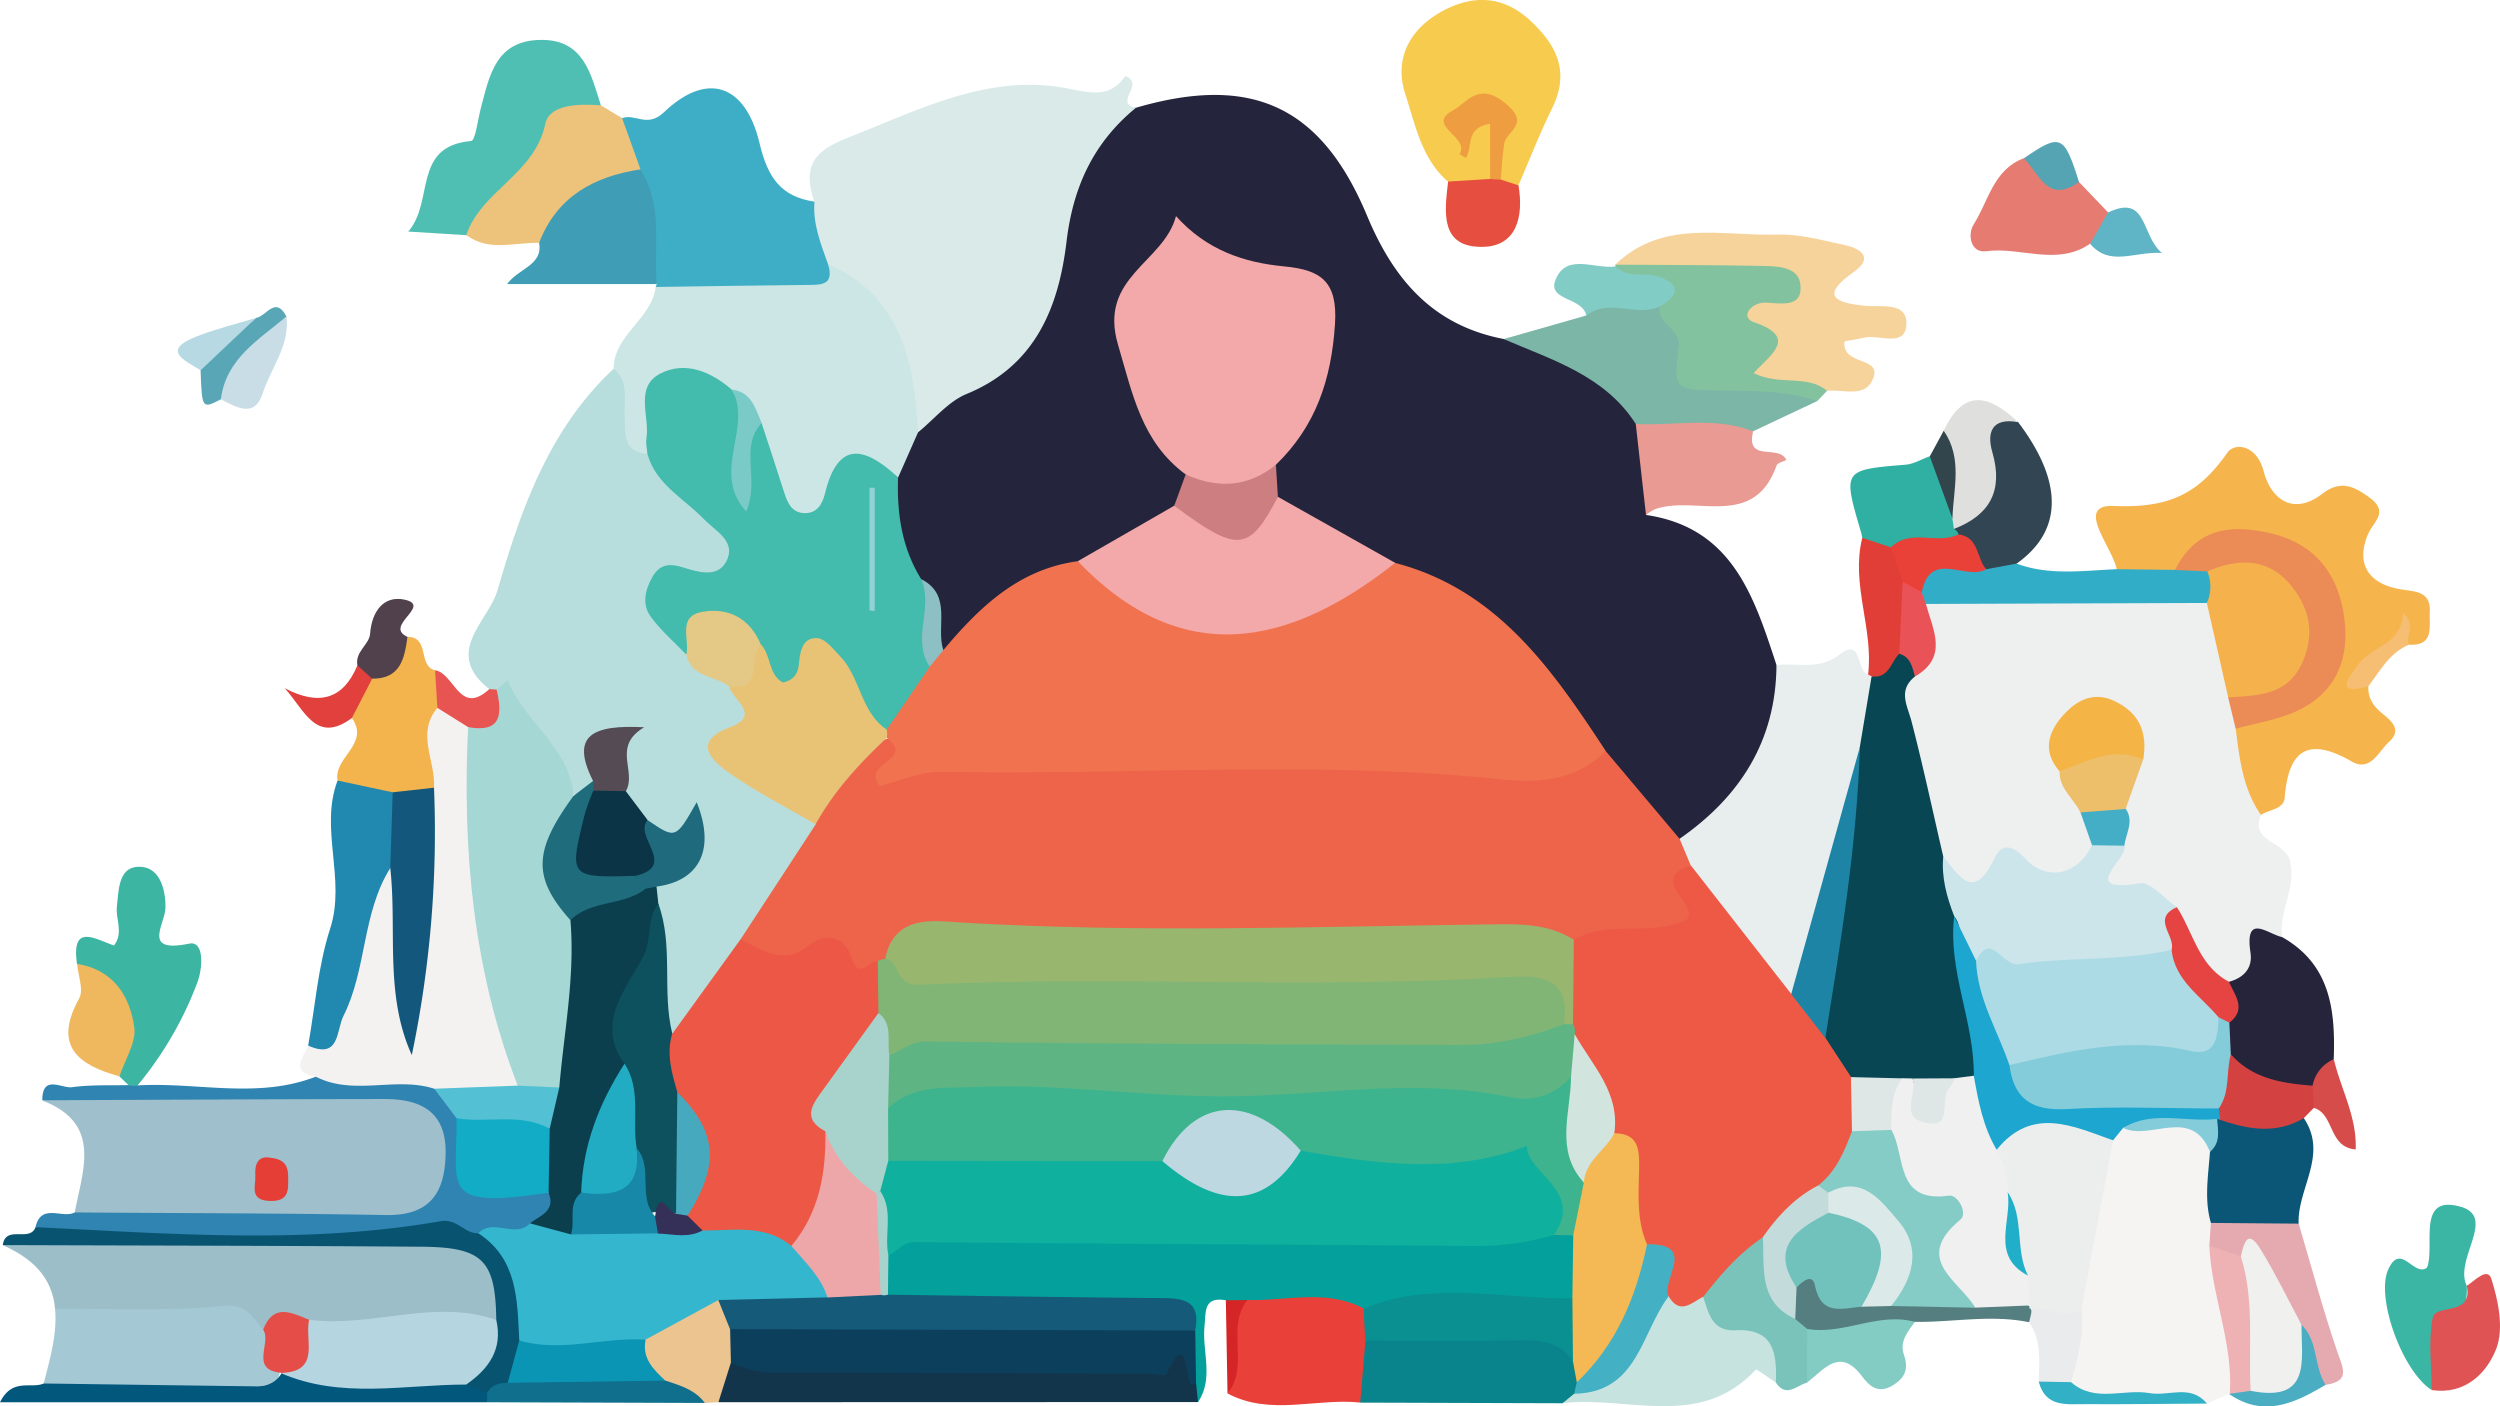 <svg id="Layer_1" data-name="Layer 1" xmlns="http://www.w3.org/2000/svg" viewBox="0 0 957.24 538.49"><defs><style>.cls-1{fill:#24253c;}.cls-2{fill:#eeefef;}.cls-3{fill:#b7dedc;}.cls-4{fill:#d9eae9;}.cls-5{fill:#cbe6e4;}.cls-6{fill:#9ebfcb;}.cls-7{fill:#04a19c;}.cls-8{fill:#f6b44c;}.cls-9{fill:#f5f4f3;}.cls-10{fill:#e8eded;}.cls-11{fill:#9cbec9;}.cls-12{fill:#f4f2f1;}.cls-13{fill:#3eaec6;}.cls-14{fill:#f7cb4e;}.cls-15{fill:#f6d39a;}.cls-16{fill:#2f84b1;}.cls-17{fill:#a5c8d5;}.cls-18{fill:#4fbfb4;}.cls-19{fill:#13354c;}.cls-20{fill:#7bb6a7;}.cls-21{fill:#83c29e;}.cls-22{fill:#e94039;}.cls-23{fill:#0a848c;}.cls-24{fill:#3cb5a2;}.cls-25{fill:#26243b;}.cls-26{fill:#3f9eb5;}.cls-27{fill:#edc37c;}.cls-28{fill:#c7e3e0;}.cls-29{fill:#2189af;}.cls-30{fill:#e89a93;}.cls-31{fill:#02577d;}.cls-32{fill:#f3b34d;}.cls-33{fill:#0b5676;}.cls-34{fill:#085370;}.cls-35{fill:#32adc7;}.cls-36{fill:#e67b72;}.cls-37{fill:#3bb6a4;}.cls-38{fill:#324553;}.cls-39{fill:#2fb0a2;}.cls-40{fill:#79c3ba;}.cls-41{fill:#e5aaaf;}.cls-42{fill:#ebc48f;}.cls-43{fill:#df5355;}.cls-44{fill:#f0b85e;}.cls-45{fill:#dfe0de;}.cls-46{fill:#83ccc4;}.cls-47{fill:#0f6f8d;}.cls-48{fill:#d34140;}.cls-49{fill:#81ccc5;}.cls-50{fill:#e03e36;}.cls-51{fill:#e64f3f;}.cls-52{fill:#547e7f;}.cls-53{fill:#e9ebed;}.cls-54{fill:#c8dde6;}.cls-55{fill:#50414c;}.cls-56{fill:#5fb5c5;}.cls-57{fill:#d54c4a;}.cls-58{fill:#59a7b6;}.cls-59{fill:#54a4b3;}.cls-60{fill:#e1403c;}.cls-61{fill:#e75451;}.cls-62{fill:#4aadc2;}.cls-63{fill:#32b0c5;}.cls-64{fill:#b7d9e3;}.cls-65{fill:#f5be73;}.cls-66{fill:#32454c;}.cls-67{fill:#d62527;}.cls-68{fill:#ed644a;}.cls-69{fill:#f1724f;}.cls-70{fill:#43bbad;}.cls-71{fill:#f3a9aa;}.cls-72{fill:#f3a8a9;}.cls-73{fill:#cd7e80;}.cls-74{fill:#8cc0c4;}.cls-75{fill:#084653;}.cls-76{fill:#cce5ea;}.cls-77{fill:#eb8b56;}.cls-78{fill:#f5b24c;}.cls-79{fill:#f4b446;}.cls-80{fill:#eebf6b;}.cls-81{fill:#e64442;}.cls-82{fill:#e95358;}.cls-83{fill:#43aec6;}.cls-84{fill:#ec5845;}.cls-85{fill:#a5d7d4;}.cls-86{fill:#e8c376;}.cls-87{fill:#0b3f4e;}.cls-88{fill:#0d505e;}.cls-89{fill:#0b3546;}.cls-90{fill:#1f6c7c;}.cls-91{fill:#e4c886;}.cls-92{fill:#1f6b7d;}.cls-93{fill:#544b55;}.cls-94{fill:#7acac7;}.cls-95{fill:#e53e37;}.cls-96{fill:#10b09e;}.cls-97{fill:#3db48e;}.cls-98{fill:#0c3f5b;}.cls-99{fill:#155a79;}.cls-100{fill:#f4b954;}.cls-101{fill:#0a9091;}.cls-102{fill:#a8d3cc;}.cls-103{fill:#eceeed;}.cls-104{fill:#1da6d0;}.cls-105{fill:#efb2b4;}.cls-106{fill:#85ccdb;}.cls-107{fill:#ed5945;}.cls-108{fill:#1e84a5;}.cls-109{fill:#b5d5e1;}.cls-110{fill:#e54e48;}.cls-111{fill:#13587c;}.cls-112{fill:#54c0d3;}.cls-113{fill:#ee9d41;}.cls-114{fill:#35b6cf;}.cls-115{fill:#13acc7;}.cls-116{fill:#43b0c4;}.cls-117{fill:#0b95b4;}.cls-118{fill:#e94038;}.cls-119{fill:#c4dbdb;}.cls-120{fill:#f0f0ef;}.cls-121{fill:#eff0ef;}.cls-122{fill:#85ccc6;}.cls-123{fill:#71c2bd;}.cls-124{fill:#dbe9e8;}.cls-125{fill:#80b576;}.cls-126{fill:#98b66e;}.cls-127{fill:#92d2d7;}.cls-128{fill:#dee7e6;}.cls-129{fill:#addbe5;}.cls-130{fill:#eea7a9;}.cls-131{fill:#47a9bd;}.cls-132{fill:#353057;}.cls-133{fill:#22acc4;}.cls-134{fill:#1788a7;}.cls-135{fill:#bed8e2;}.cls-136{fill:#5eb583;}.cls-137{fill:#d2e4de;}.cls-138{fill:#20aec9;}</style></defs><path class="cls-1" d="M496.35,312c43.95-12.8,70.79-1,88.48,41.37,10.28,24.66,25.36,42,52.31,47.18,24.44.7,43,11.16,54.75,33,3.61,11.48,2.12,22.93-.28,34.37,33.15,4.85,41.39,31.34,50,57.52,9.13,23.47-6.88,54.86-34.28,67.29-19.11-2.39-22.86-21-33.9-32-21.85-29.49-43.53-59.18-80.65-71.48-15-9.33-34-12.46-44.32-28.87a20.61,20.61,0,0,1-.93-11.88c8-16,19.42-30.59,18.73-50.22-.43-11.94-4.47-18.68-16.71-21.09-12.76-2.51-26.72-3.62-34.33-16.3-34.89,30.65-19.21,60.9,2.45,91,1.06,5.38-.61,10-3.77,14.28-10.29,11.65-24.52,16.83-38.11,23.06-16.77,5.44-32.15,13-43.53,27.21-2.71,3.39-5.95,7.78-11.69,4.61-5.8-8.14-2.63-19.88-10.94-27-7.49-12.31-10.64-25.53-8.45-39.89,1.56-7.33,4.95-13.9,8.57-20.37,3.88-6.49,9.15-11.89,16-14.75,26.09-10.9,36-32.29,39.1-58.4,1.52-12.77,4.83-25,12.26-35.67C481.78,318.2,487.5,312.76,496.35,312Z" transform="translate(-61.38 -270.75)"/><path class="cls-2" d="M927.09,582.78c-4.32,10.64,9.38,9.83,11.16,17.81,2.37,10.55-4.47,19.17-3,29-7.74,5.25-8.93,17.64-20.48,18.77-14.13-2.83-17.34-16-24.36-25.58-3-3.65-6.87-6.37-11.42-6.79-16.45-1.49-14.89-10.72-9.87-21.72,1.69-4.74,3.64-9.43,3.3-14.66.56-6.92,3.56-13.31,4.29-20.19-.67-9.16-4.79-16.14-14.67-13.94-9.53,2.11-10.86,10.22-8.29,18.87,2.26,6,6.25,11.08,8.64,17,1.7,4.37,3.21,8.79,3.41,13.53-9.72,16.48-19.72,17.67-32.78,3.91-16.6,18.4-18.58,18.39-33-.24-5-23.15-18.68-45.14-9.58-70.23,11-7.61-1.34-24.06,11.68-30.95a457.53,457.53,0,0,1,101.91.31c13.2,9,11.19,24.27,15.1,37.11a107.15,107.15,0,0,1,1.77,12.61C923.34,559.11,930,570.12,927.09,582.78Z" transform="translate(-61.38 -270.75)"/><path class="cls-3" d="M248.73,534.61c-17.91-14.06-.33-25.89,3.16-37.89,9-31.06,19.71-61.68,44.4-84.72,9-.5,8,6.91,9.24,12.16,1.29,5.62,0,12,5.39,16.22,7.43,11.24,18.38,19.24,27.06,29.27,9.47,11,7.51,19.58-4,23.22-21,6.63-21,6.63-7.26,25.47,4.25,6.1,11.42,8.54,16.79,13.22,5.33,5.64,9.76,11.58,2.91,18.93-9,9.62-1.2,13.57,5.7,18.18,8.06,5.38,19.18,6.58,23.51,17.11-2.91,19.29-17.81,31.51-27.53,46.81a250,250,0,0,1-20,27.63c-3.21,3.89-6.48,11.93-14,4.59-6.2-14.28-.55-29.74-4.43-44.24a17.21,17.21,0,0,1,.84-9c3.57-6.4,12.95-7.93,13.44-18-6.87,3.14-12.4.15-17-5.36-3.31-4.56-6.54-9.18-8.68-14.45-1-6.08-2.65-12.08-1.34-18.83-9.16,3-4.42,10.71-7.2,15.34-2.28,3.43-5.19,5.57-9.58,4.56-9.66-12-17.78-25.16-27.35-37.21A20.44,20.44,0,0,1,248.73,534.61Z" transform="translate(-61.38 -270.75)"/><path class="cls-4" d="M496.35,312c-16.22,13.28-24.09,30.21-26.6,51.26-3,25-11.8,47.49-38.27,58.34-7,2.89-12.45,9.71-18.61,14.72a5.5,5.5,0,0,1-6-6.36c3-27.31-16.29-42-32.6-58.39-4.37-7.7-8-15.43-1.06-23.61-6.65-18.74,6.21-21.71,19.66-27.21,24.74-10.13,49.45-21.32,76.41-16.28,10,1.87,16.95,4,23-4.59C500.06,302.78,487.56,310.25,496.35,312Z" transform="translate(-61.38 -270.75)"/><path class="cls-5" d="M378.39,371.78c28.18,12.62,33.13,37.63,34.48,64.57l-7.59,17.2c-9.52-1-17.95-3.12-24.81,8.52-8,13.58-17.47,11.6-24.22-3-3.35-7.24-3.94-15.36-7.17-22.64-2.14-5.94-5.48-10.89-11.45-13.63-20.12-6.76-20.14-6.76-24.31,13.1-.68,3.22-1.31,6.39-4,8.64-9.66-.7-8.41-7.92-8.77-14.38-.35-6.28,1.88-13.23-4.24-18.2.13-13.16,14.6-18.94,16.14-31.37,6.48-8,15.71-6,24.13-6.4C350.51,373.51,364.61,375.47,378.39,371.78Z" transform="translate(-61.38 -270.75)"/><path class="cls-6" d="M90,735.05c3-16.35,10.64-34.07-12.41-42.91,25.62-6.71,51.71-2.31,77.54-2.53,14.87-.13,29.21-3.1,43.83-3.89,27.05-1.47,40.9,10.52,37.66,31.69-1.91,12.42-8.26,22.27-21.56,22.93-38.22,1.91-76.49,1.44-114.74.22A12.86,12.86,0,0,1,90,735.05Z" transform="translate(-61.38 -270.75)"/><path class="cls-7" d="M530.71,768.62c-8.54-1.47-7.57,4.41-8.12,9.85-1,9.7,3.64,19.88-2.47,29.11a12.1,12.1,0,0,1-5.82-7.84c-1.46-6.52-.51-13.3-2.16-19.8-3.62-8.54-11.3-5.8-17.53-5.9-22.84-.35-45.69,0-68.54-.18-8.68-.05-17.59.73-25.21-5-4.21-5.64-4.3-11.71-2-18.05,5.63-11.63,16.39-9.71,26.25-9.68,56.9.2,113.81-.07,170.71.13,19.42.06,38.81-.12,58.14-2.31a19.08,19.08,0,0,1,10.77,3.31c6,7.65,5.76,15.84,2.12,24.33-4.51,6.23-11.68,7.73-18,6.39-22.21-4.71-43.84,1.86-65.75,2.08-14.36-2-28.89-.59-43.29-2.08C536.42,772.35,533.52,770.59,530.71,768.62Z" transform="translate(-61.38 -270.75)"/><path class="cls-8" d="M927.09,582.78c-6.94-9.94-8.21-21.53-9.66-33.07,3.89-6.23,10.88-7.2,16.83-10,18.82-8.82,25-25.49,15.83-42.6-9.77-18.31-29.86-23.21-47.4-11.4-3.29,2.22-6,5.27-9.89,6.74-7.56,1.88-14.95,2.94-20.94-3.77-1.78-8.66-16.31-24.85-1.05-24.2,21.18.9,32.37-4.66,43.44-20.42,2.82-4,11.28-3,13.89,7.18s11,17.39,22.51,8.53c6.85-5.25,11.88-2.94,17.86,1.39,7.94,5.75,1.54,9.19-.61,14.54-4.75,11.82,1.25,19,13.24,20.78,5.62.85,11,.95,10.59,8.62-.31,5.6,1.88,13-8,12.51a8.07,8.07,0,0,1-1.33-1.42,4.9,4.9,0,0,1-.26-1.61c-3.16,7.4-18.06,6.16-13.92,18.92-.24,4.35,1.78,7.46,5,10.16,3.56,2.93,8.17,6.43,2.93,11.13-4,3.6-7.1,11.67-14.31,7.53-16.61-9.55-24.2-4.54-25.65,13.77C935.86,580.69,930.27,580.66,927.09,582.78Z" transform="translate(-61.38 -270.75)"/><path class="cls-9" d="M914.86,804.46l-8.42,3.71c-11.6-3.93-23.59-.9-35.34-2-6.3-.58-13.44,2.55-18.57-3.82-4-10.33.61-20.33,1.07-30.5,5.39-21.81,5.13-44.8,13.68-66a15.43,15.43,0,0,1,8.27-6.65c13.07-1,27.43-6.48,35.6,10,2.33,9.25,1.69,18.67,1.45,28.07,0,3.35,0,6.72.08,10.08,0,18.38,12,35.79,4.59,54.8Z" transform="translate(-61.38 -270.75)"/><path class="cls-10" d="M704.48,591.92c23.21-16.12,36.9-37.54,37.11-66.49,8-1,16.27,2.08,24.07-4,9.05-7,6.31,6.37,11,7.59l2.05,1.89c2.41,10.41-.82,20.36-2.51,30.46-7.25,29.53-11.14,60-24.21,87.89-11.15,6.58-15.68-3.11-20.71-9.25-8.92-10.88-15.74-23.33-24.28-34.54C704.38,601.31,701.21,597.19,704.48,591.92Z" transform="translate(-61.38 -270.75)"/><path class="cls-11" d="M82.46,771.91c-1.13-12.68-9.33-19.57-20-24.4,25.32-8.79,51.57-5,77.46-5.42,28.75-.44,57.53-.76,86.26.2,22.25.74,29.48,9.11,28.86,31-9.81,12.51-23.77,3.51-35.53,6.63-10.94,2.91-22.47,2.55-33.77,1-9.13-3.57-18.33-1.46-27.56-.14-16.11-6.16-32.86-2-49.27-3.12C99.79,777.05,90.13,779.09,82.46,771.91Z" transform="translate(-61.38 -270.75)"/><path class="cls-12" d="M182.29,683c-10.16-1.71-4.8-7.23-2.92-11.89,13.4-14.51,13.51-33.9,19.16-51.29,2.38-7.32.74-20,15.43-16.05,6.84,16.61,1.4,34.24,3.87,49.35,5.52-24.72,4.07-51.62,4.26-78.46.83-11.51-7.76-24.45,5.21-34.09,8.3-1.27,13.5,2.61,16.64,9.95,3.49,37.58,3.2,75.62,13.8,112.36,2.35,8.14,6.62,16.2,2.8,25.09-9.47,6.89-20.11,4.7-30.56,3.93C215,684.27,196.48,695.14,182.29,683Z" transform="translate(-61.38 -270.75)"/><path class="cls-13" d="M378.39,371.78c2.7,8.56-3,8-8.53,8.08-19.15.17-38.29.5-57.43.77l.4-1.12C302.17,366.75,311,349.17,302,336c-2.43-6.47-6.21-12.78-2.43-20,5-1.91,9.65,3.85,16-2.24,16.31-15.61,31.19-11.1,36.66,11.89,3.11,13.09,8.11,20.36,21,22.32C372.57,356.43,375.62,364.08,378.39,371.78Z" transform="translate(-61.38 -270.75)"/><path class="cls-14" d="M615.85,340.3c-10.21-8.76-12.51-21.71-16.35-33.38-4.56-13.89,1.88-25.3,14.33-32,11.42-6.14,22.94-6,33.4,3.65s15.26,19.88,8.4,33.76c-4.73,9.57-8.59,19.56-12.83,29.36-4.56,2.82-6.87.37-8.52-3.62-.19-4-.64-8.11.18-12.06,1.09-5.25,3.87-11.94-4.16-12.69-7.84-.74-8.92,5.88-8.47,13.33-.49,1.62,4.25-.65,1.56-.65-1.38,0-1.58-.39-1.48-1.28.57-5.09,2.37-9.92,8.18-9.3,5.3.57,4.87,5.71,4.09,9.66-1.11,5.65,2.31,12.34-3.76,16.9A13.59,13.59,0,0,1,615.85,340.3Z" transform="translate(-61.38 -270.75)"/><path class="cls-15" d="M679.84,372.1c18.17-17.58,41-10.87,62.26-11.53,8.48-.26,17.11,2.22,25.55,4,6.17,1.29,11.29,4.8,3.64,10.22-12.46,8.85-8.24,11.72,3.67,13,6.35.68,16.51-1.65,16.38,6.8-.14,9.64-10.51,4-16.3,5.47-2.44.6-4.94.93-7.42,1.39-1,9.44,14,5.71,11.12,13.87s-11.48,4.34-17.76,5.09c-27.41,2.66-32-1.34-33.62-27.1-.54-8.66,7.71-9.23,11.43-14.14C719.2,373,698.26,383.22,679.84,372.1Z" transform="translate(-61.38 -270.75)"/><path class="cls-16" d="M182.29,683c14.52,7.47,30.57-.15,45.36,4.62,5.32,2.51,10.41,5.24,11.93,11.64-4.17,27.84,18.58,24,34,28.81,2.4,7.43-2.66,10.88-7.6,14.44-8.85,4.41-18.07,3.93-27.41,2-44.79,1.54-89.58,1-134.37,1.08-10,0-20.14.55-29.22-5,2.2-9.37,10.25-3.07,15-5.6,39.69.3,79.39.27,119.08,1,16.86.32,22.68-8.39,22.95-23.53.29-16.13-9.62-20.92-23.42-20.9-43.68.05-87.35.31-131,.48-.08-10,7.46-4.46,11.35-5,7.15-1,14.52-.62,21.8-.81a2.07,2.07,0,0,1,3.32.12C136.78,685,159.92,691.7,182.29,683Z" transform="translate(-61.38 -270.75)"/><path class="cls-17" d="M82.46,771.91c21.44-.17,43,1,64.28-1.12,9.52-.95,11.24,4.54,15.4,9.09,6.93,5.41,8.25,12.26,5.2,20.24-29.71,7-59.46,6.38-89.24.36C80.49,791.1,83.34,781.79,82.46,771.91Z" transform="translate(-61.38 -270.75)"/><path class="cls-18" d="M239.91,360.79l-22.22-1.37c10.1-11.56,1.45-32.71,24.11-34.69,1.6-.14,2.54-8.27,3.72-12.7,3.28-12.33,5.61-25.59,22.52-26s19.54,13.05,23.43,25.08c-21.33,8.53-25.84,33.19-43.47,45.37C245.39,358.3,243.75,361.44,239.91,360.79Z" transform="translate(-61.38 -270.75)"/><path class="cls-19" d="M519.35,800.31c.25,2.43.49,4.86.75,7.28l-183.65.06c-3.5-8.08-.77-13.73,6.82-17.5,56.88-2.19,114.06,4,173.52-3.88C519.81,788.33,513.82,796.27,519.35,800.31Z" transform="translate(-61.38 -270.75)"/><path class="cls-20" d="M687.71,433.08c-11.9-18.56-31.94-24.46-50.59-32.51l31.57-9c8.1-12.38,18.89-7.06,29.28-4.47,2.81,1.86,6.83,4.27,6.74,7.05-.76,23.64,17.9,21.2,32.13,23.94,7.11,1.37,14.86-.22,20.34,6.23l-24.55,11.57C717.47,437.91,702.17,442.21,687.71,433.08Z" transform="translate(-61.38 -270.75)"/><path class="cls-21" d="M757.18,424.36c-12.8-4.44-26.08-3.85-39.35-4.1-15.33-.3-15.74-1-13.67-16.68.93-7-8.36-8.64-7.42-15.38-.86-10.28-15.85-5.21-16.76-15.44l-.13-.67c18.69.13,37.38.11,56.07.47,5.9.11,14.06.23,14.82,7.07,1,8.8-6.75,7.41-12.89,7-6-.41-10.33,5.62-5,7.44,17.28,5.86,6.5,12.43,0,19.52,10,5,20.57.41,28.11,6.81Z" transform="translate(-61.38 -270.75)"/><path class="cls-22" d="M539,768.52c14.9.44,30.19-4.38,44.56,3.27,3.94,3.45,5.08,8.05,5.39,13,.15,8.36,1.58,17.11-6.71,23-16.9-1.82-34.42,5.26-50.85-3.5C537.72,793.2,526.18,778.28,539,768.52Z" transform="translate(-61.38 -270.75)"/><path class="cls-23" d="M582.2,807.81q1-11.88,2-23.76c19.46-10.91,66.4-8.29,81.47,4.52a18.65,18.65,0,0,1,2.38,8.65,16.63,16.63,0,0,1-1.29,5.77c-1.63,2.69-4.51,3.65-7.07,5.06Z" transform="translate(-61.38 -270.75)"/><path class="cls-24" d="M114,686.42l-1.68.1-1.65-.22-3.59-3.41c-1.24-15.92-.34-32.64-16.21-43.06-2.27-15.7,6.82-9.56,14.16-7.05,3.74-4.82.54-10.15,1.12-15.12.77-6.67.63-15.46,9.17-15,7.09.39,9.47,8.32,9.41,15.49,0,6.49-9.34,17.68,9.14,13.91,5.57-1.14,5.31,8.82,3.07,14.9A137.28,137.28,0,0,1,114,686.42Z" transform="translate(-61.38 -270.75)"/><path class="cls-25" d="M914.85,646.67c5.71-1.54,9.1-5.26,8.23-11.15-2.28-15.44,6.57-7.15,12.16-5.94,18.56,10.52,20.37,28.11,19.72,46.73-3.52,3.73-3.07,10.28-8.83,12.43-13.72,1.42-25.79-1.16-33.68-13.89a23,23,0,0,1-1.08-13.36C912.92,656.65,912.09,651.23,914.85,646.67Z" transform="translate(-61.38 -270.75)"/><path class="cls-26" d="M306.63,335.6c8.68,13.7,5.07,29.14,6.2,43.91H255.57c4.15-5.94,13.82-7.16,12.22-15.76C269.09,343.54,285.58,331.58,306.63,335.6Z" transform="translate(-61.38 -270.75)"/><path class="cls-27" d="M306.63,335.6c-17.8,2.69-32,10.34-38.84,28.15-9.37-.26-19.17,3.5-27.88-3,5.78-17.06,26.22-23.28,30.27-42.57,1.6-7.61,13-7.72,21.29-7.09l8.11,4.89Q303.09,325.82,306.63,335.6Z" transform="translate(-61.38 -270.75)"/><path class="cls-28" d="M659.66,808.05l4.45-3.63c16.57-8.12,21.17-27.12,34.62-38.11,5.87-.9,11.71-1.48,17.32,1.3,5.57,3.51,11.66,6,17.52,8.92,10.17,5.09,15.37,12.38,7.78,23.58-2.67-1.71-7.34-5.28-7.73-4.87C712.13,818.36,684.45,805,659.66,808.05Z" transform="translate(-61.38 -270.75)"/><path class="cls-29" d="M210.81,603.13c-10.86,17.33-8.92,38.72-17.92,56.61-2.81,5.58-1.3,16.79-13.52,11.37,2.68-15,3.78-30.45,8.42-44.77,6.16-19-4.16-38.2,2.84-56.72,9.37-5.51,17-2.82,23.49,5C218.15,584.74,219.65,594.54,210.81,603.13Z" transform="translate(-61.38 -270.75)"/><path class="cls-30" d="M687.71,433.08c15,.81,30.26-2.94,44.93,2.85-2.91,12.12,9.91,4.8,12.72,10.93-1.17.65-3.38,1.09-3.77,2.19-8.77,24.66-31.13,11.09-46.62,16.72a19.22,19.22,0,0,0-3.34,2.14Q689.65,450.5,687.71,433.08Z" transform="translate(-61.38 -270.75)"/><path class="cls-31" d="M78.1,800.48q40.58.57,81.16,1.1c4.13,0,7.81-1.24,10-5.17a12.07,12.07,0,0,1,5.7-1.65c20.75.23,41.49.72,62.23,1.69a21.72,21.72,0,0,1,10.42,5.8,4.54,4.54,0,0,1,.3,5.42H61.38C66.12,798.15,73.28,802.66,78.1,800.48Z" transform="translate(-61.38 -270.75)"/><path class="cls-32" d="M211.74,574.12l-21.1-4.5c-1.72-8.79,12.54-13.92,5.48-23.94-4.29-7.81,3.91-11.46,5.72-17.25,5.84-3.85,7.81-12.1,15.56-13.82,8.69,0,3.85,11.16,10.57,12.78,1.66,4.72,4,9.39.88,14.4-8.26,9.85-.6,20.38-1.29,30.55C223,579.29,217.51,577.92,211.74,574.12Z" transform="translate(-61.38 -270.75)"/><path class="cls-33" d="M907.93,739c-2.64-9-1-18.15-.36-27.24,2.17-3.46.7-7.39,1.38-11a6.48,6.48,0,0,1,4.29-3.29c10,1.23,20.3-1.5,30.27,1.43,9.44,14-2.52,26.89-2,40.43Q924.62,752.07,907.93,739Z" transform="translate(-61.38 -270.75)"/><path class="cls-34" d="M247.82,804.23l-7.92-3.34c2-9.1,6.86-16.89,11.5-24.77-.3-22.74-5.1-27.81-28.45-28-53.51-.4-107-.44-160.51-.63,1.11-7.89,10.36-.93,12.54-6.86,51.73,2.48,103.52,6.69,155-2.27,6.57-1.14,9.2,4.85,14.53,4.59,21.23,5.6,19.85,22.81,20.19,39.17a50.66,50.66,0,0,1-6.19,17.5C255.88,803.29,252,804.14,247.82,804.23Z" transform="translate(-61.38 -270.75)"/><path class="cls-35" d="M871.86,488.69l22.34.26c4.42-2.65,8.89-3.79,13.51-.43,2.83,4.7,2.92,9.12-1.34,13.1L798.85,502a7.65,7.65,0,0,1-3.73-5.42c1.66-15.3,14-11.77,23.48-13.38,5.24-.1,11.18-3.21,14.93,3.35C846.09,491.23,859,489.22,871.86,488.69Z" transform="translate(-61.38 -270.75)"/><path class="cls-36" d="M857.41,340.42l11.14,11.65c5.17,8.28-2.8,9.05-6.89,12-12.62,8.74-26.55,1.09-39.81,2.87-6,.8-7.17-6.46-4.77-10.24,5.68-8.92,7.52-21,19.23-25.37C844,332.79,850.22,337.78,857.41,340.42Z" transform="translate(-61.38 -270.75)"/><path class="cls-37" d="M992.44,803c-11.28-7.28-21.37-35.33-16.68-46,4.8-10.88,9.72,2.63,14.77-.76a4.28,4.28,0,0,0,.5-1.16c2.28-8.94-3.9-27,12.63-22.24,13.75,4-2.72,20,2.22,30.23C1006.77,778.19,994.66,788.92,992.44,803Z" transform="translate(-61.38 -270.75)"/><path class="cls-38" d="M833.53,486.55l-11.67,2.17c-5.43-3.36-11.06-6.5-13.54-13a10.26,10.26,0,0,1,1.21-5.4c6.41-6.86,11.18-13.92,10.2-24.4-.84-9.1,1.19-18,14.37-13.56C851.48,455.31,851.28,474,833.53,486.55Z" transform="translate(-61.38 -270.75)"/><path class="cls-39" d="M809.5,473.29a3.11,3.11,0,0,1,1.8,2.1c-5.51,9-15,6.55-23.12,8.13-5.9.38-10.32-2.23-13.73-6.84-.15-.66-.25-1.33-.44-2-7.1-24.07-7.1-24,17-26,3.15-.27,6.18-2.11,9.27-3.23,9.54,4.66,9.21,14.27,11.36,22.64A6.19,6.19,0,0,1,809.5,473.29Z" transform="translate(-61.38 -270.75)"/><path class="cls-40" d="M741.35,800.11c.4-10.9-.65-20.79-15.35-20-9.25.49-10.35-6.63-12.51-12.87,1.5-14.81,9.3-23.09,24.53-23.7,6.17,9.34,2.89,23.39,14.92,29.84a18.65,18.65,0,0,1,4.27,8.23c.78,6.64-1.2,12.69-4,18.57C749.28,801.28,745.29,806.09,741.35,800.11Z" transform="translate(-61.38 -270.75)"/><path class="cls-41" d="M907.93,739l33.61.28c4.85,16.36,9.26,32.85,14.77,49,2.16,6.32,5.24,11.3-4.47,12.73-10.22-3.51-8.55-14.18-12.89-21.24-7.21-8.38-6.86-22.94-21.07-25.53-5.2.6-8.49-1.93-10.56-6.44Q907.64,743.39,907.93,739Z" transform="translate(-61.38 -270.75)"/><path class="cls-42" d="M341.24,792.48q-2.39,7.59-4.78,15.17l-5.22.29c-5.27-3.78-12.25-2.73-17.67-6.18-6.64-4.16-9.72-9.78-7.25-17.67,7.34-11.12,17.11-17.86,31-17.14,4.56,3.44,6.61,8.26,7.59,13.68C345.28,785.07,344.75,789.24,341.24,792.48Z" transform="translate(-61.38 -270.75)"/><path class="cls-43" d="M992.44,803c0-9.28-1.35-18.82.44-27.73,1.08-5.39,15.48-.37,13-12.18,3.06-1.9,7.94-7.34,9.43-2.66,2.69,8.41,4.84,19,1.9,26.69C1013.62,796.46,1005.3,804.92,992.44,803Z" transform="translate(-61.38 -270.75)"/><path class="cls-44" d="M90.91,639.83C104.73,642,111.05,652,112.79,664c.86,5.9-3.61,12.57-5.67,18.89C91.27,678.5,81.56,671.33,91.7,653,93.5,649.77,91.28,644.29,90.91,639.83Z" transform="translate(-61.38 -270.75)"/><path class="cls-45" d="M809.5,473.29c-.18-1.32-.37-2.65-.55-4-3.05-11-1.72-22.48-3.33-33.64,7.72-16.52,17.68-13.55,28.48-3.27-9.85-1.78-12.13,3.69-9.86,11.53C828.5,458.61,823.29,468,809.5,473.29Z" transform="translate(-61.38 -270.75)"/><path class="cls-46" d="M753.26,800.18q0-10.29.1-20.59c13.43-5.64,26.64-14.52,41.22-2.7-2.75,3.79-6,7.56-4.17,12.67,1.88,5.3.38,8.83-4.35,11.68-5.44,3.27-8.75.45-11.75-3.55C765.83,786.39,759.78,795.17,753.26,800.18Z" transform="translate(-61.38 -270.75)"/><path class="cls-47" d="M316.08,799.34c5.62,1.88,11.4,3.48,15.18,8.6l-83.35-.27a21.94,21.94,0,0,0-.09-3.44c1.71-3.22,4.64-4,8-4C275.76,790.49,295.86,790.84,316.08,799.34Z" transform="translate(-61.38 -270.75)"/><path class="cls-48" d="M943.51,698.86c-10.54,6.24-21.26,4.38-32,.68a8.1,8.1,0,0,1-3.13-5.24c.2-7.41.55-14.77,7.19-19.85,8.38,9.38,19.68,11.11,31.32,12,2.55,2.72,2.84,5.54.43,8.51Z" transform="translate(-61.38 -270.75)"/><path class="cls-49" d="M680,372.76c4.71,4.84,11.24,2,16.52,3.91,9.12,3.25,7.23,7.52.24,11.52-9,4-19.4-3.41-28,3.42-1.24-7.14-15.06-5.61-11.78-13.72C661.15,367.43,672,373.94,680,372.76Z" transform="translate(-61.38 -270.75)"/><path class="cls-50" d="M774.45,476.68l11,3.64c4.87,2.66,6.72,7.22,7.83,12.27.42,9.9,1,19.82-1.33,29.62-3,5.47-5.7,11.67-13.93,7.54l-1.36-.7C778.84,511.47,769.94,494.36,774.45,476.68Z" transform="translate(-61.38 -270.75)"/><path class="cls-51" d="M636.05,339.53l6.75,2.19c2,11.74-.5,23.33-13.69,23.55-16.56.28-14.59-13.47-13.26-25l16.1-1C633.43,337.47,634.79,337.55,636.05,339.53Z" transform="translate(-61.38 -270.75)"/><path class="cls-52" d="M794.58,776.89c-14.05-3.83-27.27,5.07-41.22,2.71l-4.58-3.81c-2-3.71-3.58-7.51-2.46-11.86,3.29-7.42,8.34-6.82,13.87-2.82a25.33,25.33,0,0,0,14.23,5.1c4.08.25,8.15.08,12.22.14q14.19-.24,28.34.09c6.22,0,12.45.15,18.55,1.64a12.52,12.52,0,0,1,5.22,3.15,5.79,5.79,0,0,1-.41,5.81C823.76,774,809.16,777.09,794.58,776.89Z" transform="translate(-61.38 -270.75)"/><path class="cls-53" d="M838.34,777c.41-1.73.81-3.46,1.22-5.19,6.3-4.84,12.56-2.93,18.81.12,1.14,9.68-1.41,18.84-4,28-4.19,3.78-8.31,3.38-12.37-.22C842.25,791.94,843.09,784,838.34,777Z" transform="translate(-61.38 -270.75)"/><path class="cls-54" d="M171.06,391.92c1.39,11.18-6,19.76-9.13,29.55-3.05,9.49-10.1,5.16-16,2.18C141.86,403.21,155.91,397.13,171.06,391.92Z" transform="translate(-61.38 -270.75)"/><path class="cls-55" d="M217.4,514.61c-1.14,8.18-2.59,16.09-13.52,16-3.76.37-5.59-1.41-5.65-5.12-1-5.15,4.56-8,4.85-12,.65-8.88,5.38-14.78,13.13-13.15C227.12,502.66,208,510.37,217.4,514.61Z" transform="translate(-61.38 -270.75)"/><path class="cls-56" d="M861.66,364.11l6.9-12c15.2-7.28,12.49,8.72,20.59,15.49C878.2,367,869.37,373,861.66,364.11Z" transform="translate(-61.38 -270.75)"/><path class="cls-57" d="M947.3,694.93c-.14-2.84-.28-5.67-.43-8.51A13.81,13.81,0,0,1,955,676.31c2.65,11.4,8.85,22,8.37,34.55C952.84,710.08,955.31,697.31,947.3,694.93Z" transform="translate(-61.38 -270.75)"/><path class="cls-58" d="M171.06,391.92c-10.5,8.89-23.15,16.09-25.12,31.73-7.22,3.7-7.22,3.7-7.76-11.12,1-13.14,14.42-13.1,21.24-20.07C163.29,392,166.79,383.82,171.06,391.92Z" transform="translate(-61.38 -270.75)"/><path class="cls-59" d="M857.41,340.42c-12.06,8.7-15.22-3.38-21.11-9.05C850.38,321.7,851.72,322.28,857.41,340.42Z" transform="translate(-61.38 -270.75)"/><path class="cls-60" d="M198.23,525.5l5.65,5.12-7.77,15.06c-13.7,10.15-18.1-3-25.7-11.42C183.48,541.15,192.83,538.57,198.23,525.5Z" transform="translate(-61.38 -270.75)"/><path class="cls-61" d="M228.85,541.79q-.43-7.2-.88-14.4c7.38,1.07,9.34,17.72,20.75,7.22.94.09,1.87.14,2.8.16,4.57,4.36,5.07,9.44,1.2,14.15-3.51,4.28-8,4.06-12.1.24Z" transform="translate(-61.38 -270.75)"/><path class="cls-62" d="M942.63,778c6.49,6.3,4.65,15.93,9.21,23-11.79,7-23.68,12.69-37,3.47l.33-.06a15.35,15.35,0,0,1,7.15-4.41c16.37.26,13.41-13.25,16.22-22.67.15-.51,1-.88,1.57-1.16C941.17,775.66,942,776.32,942.63,778Z" transform="translate(-61.38 -270.75)"/><path class="cls-63" d="M842,799.75l12.37.22c9.11,8,20.11,2.44,30.09,4.2,7.32,1.3,15.77-3.55,21.94,4-15.49.09-31,.32-46.46.22C852.78,808.34,844.55,809.8,842,799.75Z" transform="translate(-61.38 -270.75)"/><path class="cls-64" d="M159.42,392.46l-21.23,20.07c-6.15-3.84-15.44-7.61-1.24-13.08C144.25,396.63,151.92,394.76,159.42,392.46Z" transform="translate(-61.38 -270.75)"/><path class="cls-65" d="M968.21,533.51c-14.12,4-6.57-4.43-4.16-8,5-7.38,17.11-7.66,17.42-20.13,5.5,4.92.81,8.79,2.25,12.25C976.26,520.69,972.77,527.63,968.21,533.51Z" transform="translate(-61.38 -270.75)"/><path class="cls-66" d="M805.62,435.67c7.33,10.59,3.7,22.27,3.33,33.63q-4.34-11.91-8.66-23.83Z" transform="translate(-61.38 -270.75)"/><path class="cls-67" d="M539,768.52c-8.45,10.68,1.06,25.17-7.61,35.79q-.32-17.84-.64-35.69Z" transform="translate(-61.38 -270.75)"/><path class="cls-68" d="M704.48,591.92l4.32,10.29c3.28,27.13,3.29,27.22-25.53,29.54-7.85.63-15.59,2.71-23.58,2-24.05-4.62-48.21-.59-72.29-1-51.63-1-103.28.83-154.9-1-8.9-.32-17.38.89-25.05,5.64a25.11,25.11,0,0,1-4.73,3.8c-14.37,4.09-50.11-2.57-57.79-10.75q14.38-22,28.75-44c2.86-20.06,12.84-30.8,31.06-33.44,3.34,6.33,7.47,8.53,15.65,8.38,73.33-1.32,146.71-4.31,220,1.59,12.4,1,23.64-5.33,35.88-4.56Z" transform="translate(-61.38 -270.75)"/><path class="cls-69" d="M676.25,558.35c-10.91,10.76-24.82,12.4-38.79,10.93-71.78-7.58-143.73-1.62-215.58-3-8.16-.15-16.4,3.68-23.57,5.42-7.62-8.88,13.74-9.83,2.62-18.41a8,8,0,0,1-1.58-5.06c3.12-9.71,10.6-16.55,16.19-24.65a11.86,11.86,0,0,1,7-3.86c13.8-16.42,28.81-31,51.45-34.08,10.36,2,17,10.58,26.33,14.5,23.66,9.94,46.87,10.95,69.82-2.23,8.08-4.64,15.4-11.12,25.4-11.63C634.78,496.53,655.77,527.16,676.25,558.35Z" transform="translate(-61.38 -270.75)"/><path class="cls-70" d="M417.38,526,400.9,550.14c-12.28-.34-12.81-11.95-18.21-18.92-2.58-3.32-5.32-10.73-10.2-4.43-14.89,19.25-18.37,2.69-24.36-6.92-8.9-13.9-16.42-5.91-24,1.49-4.56-4.76-9.65-9.13-13.52-14.39-3.42-4.66-2.36-10.07.49-15.16s6.57-5.44,11.8-3.8c5.64,1.75,13.06,4.11,16.48-2.11,4.25-7.76-4-11.73-8.36-16.27-7.7-8-18.42-13.28-21.75-25.05-.14-2-.69-4-.38-5.88,1.41-8.52-4.82-19.8,5.51-25,9.47-4.74,19.13-.68,27.1,6.18,7.45,10.58,5.81,22.19,4.67,33.09,5.56-4.85-6.54-17.2,6.8-20.28,2.89,8.84,5.83,17.66,8.64,26.53,1.26,4,2.85,7.79,7.64,8s7-3.29,8-7.45c5.12-21.16,15.73-17.51,28-6.25-.51,13.79,1.42,27,8.85,39C423,502.93,416.84,514.8,417.38,526Z" transform="translate(-61.38 -270.75)"/><path class="cls-71" d="M515.37,452.42c-16.83-12.42-20.29-30.64-25.91-49.7-7.64-25.93,17.54-31.33,22.2-49.23,11.71,13.05,26,17.79,41.4,19.26,14,1.32,20.55,5.66,19.48,22.11-1.39,21.25-7.37,39.12-22.63,53.85C537.63,464.07,531.1,464.77,515.37,452.42Z" transform="translate(-61.38 -270.75)"/><path class="cls-72" d="M595.59,486.27c-46.36,36.75-86,36.54-121.54-.64Q492.52,475,511,464.38c1.69-1.1,4.25-2.38,5.43-1.29,12.28,11.4,23.23,4.65,34.25-2.12Z" transform="translate(-61.38 -270.75)"/><path class="cls-73" d="M550.68,461c-11.09,21.17-15.25,21.53-39.69,3.41l4.38-12c12.24,5.52,23.83,4.94,34.55-3.71Q550.29,454.85,550.68,461Z" transform="translate(-61.38 -270.75)"/><path class="cls-74" d="M417.38,526c-7.17-10.57,1.58-22.7-3.25-33.5,12.09,6.18,5.46,18.19,8.46,27.19Q420,522.88,417.38,526Z" transform="translate(-61.38 -270.75)"/><path class="cls-75" d="M778,529.75c6.64.87,7.36-5.46,10.61-8.71,7.56-.9,7.47,3.44,6,8.74-6.68,5.35-2.88,11.12-1.28,17.32,4.43,17.1,8.12,34.4,12.11,51.62,2.84,8.15,5.61,16.34,9,24.29-1.11,20,9.17,39,5.46,59.19-2,3-5,4.42-8.34,5.28a80,80,0,0,1-16.51,1c-2.21.08-4.41.05-6.61,0-6.74-.12-13.51-.12-19.72-3.38-7.17-5.07-10.61-12.27-11.82-20.74,1-36.57,12.49-71.51,16.6-107.6Q775.76,543.27,778,529.75Z" transform="translate(-61.38 -270.75)"/><path class="cls-76" d="M809.63,621.54c-2.85-7.35-4.94-14.83-4.19-22.83,6.17,7.66,11.75,17.23,19.55.79,2.39-5,5.83-6.51,12.22.38,7,7.5,19,7.12,25.15-5.49,4.18-3.72,8.3-3.51,12.37.18,2.15,4.55-18.62,18.35,6,14.4,4.12-.66,9.4,5.91,14.14,9.14-4.56,6,4.93,12.51-.65,18.49-25.34,9.88-51.07,9.63-77,2.86C809.84,635.52,814,626.74,809.63,621.54Z" transform="translate(-61.38 -270.75)"/><path class="cls-77" d="M906.57,489.53,894.2,489c8-16.07,21.48-17.74,37-13.95,17.89,4.37,26.3,17.09,28,34.16,1.63,16.15-5.1,28.68-20.79,34.82-6.72,2.63-14,3.86-21,5.73q-1.44-6-2.89-12a17.57,17.57,0,0,1,8.19-5.29c11.54-3.51,18.68-10.53,16.06-23.26-2.45-11.94-10.47-17.85-22.9-17.21C912.52,492.18,909.33,491.67,906.57,489.53Z" transform="translate(-61.38 -270.75)"/><path class="cls-78" d="M906.57,489.53c11.94-5.12,23.44-5.24,32.16,5.57,6.36,7.88,8.94,16.86,4.95,27.54-5.39,14.4-17.21,14.4-29.14,15.12q-4.08-18.06-8.17-36.14A15.17,15.17,0,0,0,906.57,489.53Z" transform="translate(-61.38 -270.75)"/><path class="cls-79" d="M850,566.11c-7.39-8.42-3.69-16.38,2.45-22.66,4.43-4.53,10.62-7.85,18.05-4.5,10.08,4.55,13.22,12.26,11.54,22.61C871.55,564.65,861.36,569.61,850,566.11Z" transform="translate(-61.38 -270.75)"/><path class="cls-80" d="M850,566.11c10.36-3.73,20.41-9.75,32-4.55l-6.72,18.92c-5.27,7-11.2,5.54-17.34,1.35C855.47,576.5,849.76,572.81,850,566.11Z" transform="translate(-61.38 -270.75)"/><path class="cls-81" d="M892.85,634.45c1.68-5.32-7.87-12.06,2.06-16.34,6.3,9.77,8.36,22.48,19.94,28.56,2.18,5.2,6.92,10.39.14,15.68a13.7,13.7,0,0,1-6.33-.32C898,655.93,888.31,649.27,892.85,634.45Z" transform="translate(-61.38 -270.75)"/><path class="cls-82" d="M794.61,529.78c-1-3.57-1.63-7.43-6-8.74q.63-13.75,1.29-27.51c4.63-2.73,5.63,1.23,7.29,4,.54,1.5,1.09,3,1.63,4.51C801.44,511.87,807.57,522.28,794.61,529.78Z" transform="translate(-61.38 -270.75)"/><path class="cls-83" d="M858,581.83l17.34-1.35c3.28,4.83,0,9.41-.56,14.09l-12.37-.18Z" transform="translate(-61.38 -270.75)"/><path class="cls-84" d="M344.93,630.43c8.59,4,16.28,10.53,26.66,1.89,4.72-3.92,13.16-3.82,15.79,5s6.69,1.46,10.09,1.31c4.95,5.08,5.37,11.15,4,17.64-2.77,9.64-9,17.38-14.47,25.52-4.93,7.39-8.19,14.93-5.51,24,1.39,16.18-1.78,31-13.07,43.3-12,2.4-23.37-3.18-35.24-2.85-4.93-1.87-9.14-4.44-10-10.28,5.45-16.5,7.39-32.5-6.77-46.18-2.54-8.09-8.61-16.56,2.39-23.22Z" transform="translate(-61.38 -270.75)"/><path class="cls-85" d="M240.62,549.16c13,2.33,13.06-5.21,10.9-14.39l4.26-3.54c6.28,16,23.73,25.56,25.21,44.25-5.47,17.73-8.67,35.3,3.84,51.76,2.31,21.13.91,41.75-8.28,61.33-6.16,3.24-11.93,3.49-16.95-2.14C242.49,642.16,238.34,596.1,240.62,549.16Z" transform="translate(-61.38 -270.75)"/><path class="cls-86" d="M352.67,517.45c4.07,4.17,2.81,11.6,8.54,14.65,4.06-1,5.71-3.4,6.06-7.05.46-4.72,1.26-10.32,7.1-9.93,3.08.21,6.14,4.28,8.76,7,7.76,8.13,7.75,21.24,17.78,28a8,8,0,0,1,0,3.15c-10.51,9.86-20.21,20.38-27.25,33.1-11.33-6.65-23.19-12.58-33.81-20.22-6.62-4.77-13.24-11.62,1.15-17,12-4.53,1-10.29-.4-15.48C345.29,528.71,343.82,519.24,352.67,517.45Z" transform="translate(-61.38 -270.75)"/><path class="cls-87" d="M275.53,687.16c1.79-21.34,6.1-42.5,4.26-64.08,3.52-15.11,17.84-10.24,27.15-14.69a8.62,8.62,0,0,1,5.82,1.82l.69,6.57c1.43,9,1.2,16.83-3.66,26A63.35,63.35,0,0,0,303,679.28c-4.49,16.2-12.51,31.29-14.93,48.14-1.83,6-2.6,12.35-7.1,17.2-7.17,3.14-12.63,1-16.65-5.46,3.79-3,9.95-4.64,7.1-11.71-5.79-6.74-4.57-14.89-4.67-22.79C267.13,697.55,269.09,691.22,275.53,687.16Z" transform="translate(-61.38 -270.75)"/><path class="cls-88" d="M300.52,678c-11.88-15.76,1.87-30.24,7.24-41.18,3.41-7,1.13-14.49,5.69-20.05,5.89,16.12,1.33,33.37,5.33,49.71-2.34,7.73-.19,15.08,1.94,22.43,6.45,13.1,8.08,26.66,3.84,40.74-1.25,11-10.95,2.23-15.18,6.39-8.31-6.77-5-17.46-8.82-25.76C297.42,699.54,301.34,688.78,300.52,678Z" transform="translate(-61.38 -270.75)"/><path class="cls-89" d="M301,573.68l8.35,11.07c1.48,8.94,14.54,20.2-5,24.93-9.12.9-20.26,5.3-25.35-5.43-5.39-11.38-.27-22.1,8.47-30.76C292,570.66,296.55,570.51,301,573.68Z" transform="translate(-61.38 -270.75)"/><path class="cls-90" d="M288.59,573.47a85,85,0,0,0-3.35,9.15c-6,24.17-5.95,24.18,19.35,23.49,1.33,1.64,4.13,2.06,4.06,4.87-8.47,6.77-20.85,4.23-28.86,12.1-14.51-16.27-14.25-26.49,1.2-47.6l7.47-5.7a2.25,2.25,0,0,1,1,2.43C289.17,573.05,288.89,573.47,288.59,573.47Z" transform="translate(-61.38 -270.75)"/><path class="cls-91" d="M352.67,517.45c-5,4.66,1.53,17.9-12,16.17-5.38-4.24-14.63-3.29-16.48-12.26,1.33-5.8-3.63-14.7,6.22-16.36C340.43,503.3,348.46,507.53,352.67,517.45Z" transform="translate(-61.38 -270.75)"/><path class="cls-92" d="M308.65,611l-4.06-4.86c16.51-3.78-.85-15.15,4.78-21.36,10.72,7.3,10.72,7.3,18.77-6.87,7.18,17.86,1.38,30.05-15.38,32.32Z" transform="translate(-61.38 -270.75)"/><path class="cls-93" d="M288.59,573.47c0-1.23-.06-2.46-.13-3.69-8.89-17.64-.06-21.56,19.57-20.57-12.53,7.46-2.67,16.87-7,24.47Z" transform="translate(-61.38 -270.75)"/><path class="cls-94" d="M353,432.71c-8.73,9.55-.51,21.87-5.9,33.86-13.81-15,2.88-32.59-5.58-46.67C349.13,420.78,350.63,427.13,353,432.71Z" transform="translate(-61.38 -270.75)"/><path class="cls-95" d="M165.08,714.08c7.47.73,6.62,5.81,6.63,10.24,0,4.82-2.36,6.49-7.3,6.26-7.75-.36-5-5.94-5.27-9.79C158.82,716.36,160.32,713.06,165.08,714.08Z" transform="translate(-61.38 -270.75)"/><path class="cls-96" d="M656.29,743.59a104,104,0,0,1-31.58,4.24c-71-.63-142-.78-212.94-1.51-5.07-.06-6.63,3.85-10.23,5-7.16-7.22-4.9-17-6.91-25.6.38-6.57,3.47-11.3,9.49-14.06,32.44-4.76,65-3,97.47-1.21a36.89,36.89,0,0,1,13,5.24c17.3,11.31,31.85,3.85,46.06-6.44,19.42-.15,38.83.62,58.26.53,4.63,0,9.8,2.16,13.79-.65,7.13-5,12.93-12.57,20.59,0C660.17,720.59,671.6,730.63,656.29,743.59Z" transform="translate(-61.38 -270.75)"/><path class="cls-97" d="M656.29,743.59c12.1-16.69-10.76-23.9-10.24-34.05-28.07,11-57.32,6.92-86.64,1.81-18.55-10.44-36.62-14.58-53,4l-104.94-.11c-5.95-6.45-5.2-13.6-2.29-21,6.28-10.56,16.61-13,27.67-13,27.43,0,55-2.27,82.22,2.56,18.17,3.23,36.16-.69,54-1.91,32.8-2.23,65.47,3.14,98.13-.3,9.12,2.77,6.43,10.37,6.15,16.44-.4,8.8,2.15,17,4,25.31.44,7.91-.53,15.32-7.65,20.41Z" transform="translate(-61.38 -270.75)"/><path class="cls-98" d="M341.24,792.48l-.3-12.82c5.75-6,13.3-5.61,20.66-5.63,44.94-.09,89.88,0,134.82,0,8.15,0,16.18.15,22.62,6.22q.15,10.06.31,20.11c-5.52,5-1.24-24.17-11.56-3.33-.33.67-3.7-.27-5.65-.28-47.79-.18-95.58-.4-143.37-.41A38.75,38.75,0,0,1,341.24,792.48Z" transform="translate(-61.38 -270.75)"/><path class="cls-99" d="M519,780.2l-178.1-.54q-2.25-5.56-4.48-11.13c11.24-10.48,25-5.77,37.92-6.38,7,0,14-.42,20.83,1.23a26,26,0,0,1,6.16,3.1c34.49.46,69,1,103.46,1.29C513.55,767.84,521.43,767.89,519,780.2Z" transform="translate(-61.38 -270.75)"/><path class="cls-100" d="M663.77,743.73l4.05-20.16c-2.57-11,2.2-18,12.1-22.24,11.19-.82,13.19,6.91,13.7,15.35.6,9.91,1.28,19.83,1.74,29.76-3,21.84-6.85,43.26-30.22,53.64l-1.47-8c-1.82-8-6.51-16-.23-24.14Z" transform="translate(-61.38 -270.75)"/><path class="cls-101" d="M663.44,767.9q.12,12.06.23,24.14c-5-7.83-12.63-8.24-21-8.08-19.51.36-39,.1-58.54.09q-.31-6.12-.65-12.26C609.69,760.81,636.75,768.17,663.44,767.9Z" transform="translate(-61.38 -270.75)"/><path class="cls-102" d="M401.37,766.48l-1.39.27-1.39-.2c-10.15-10.46-6.53-22.73-4.58-34.79a9.8,9.8,0,0,1,4.41-4.94c5.21,7.65,1.43,16.45,3.12,24.54Q401.45,758.92,401.37,766.48Z" transform="translate(-61.38 -270.75)"/><path class="cls-103" d="M858.37,772c-6.31,4.29-12.55-.89-18.82-.12l-1.13-.09.13-1.13c-3.53-2.62-5-6.36-5.81-10.51-3.48-10.74-3-22.29-6.78-33-1.82-6.44-4.18-12.8-2.73-19.7,14.2-13.66,32.7-13.66,47.22,0Q864.41,739.68,858.37,772Z" transform="translate(-61.38 -270.75)"/><path class="cls-104" d="M870.45,707.38c-15.39-5.48-31-13.18-44.56,3.62-13.72-6.12-12.86-16.74-8.75-28.36.25-20.7-10-40.11-7.51-61.09L818,638.61c9.76,11.66,12.37,26.62,18.59,39.91,5.84,12.5,17.45,9.77,27.8,10.81,15.56,1.56,32.12-4.61,46.55,5.85.19,1.45.37,2.9.55,4.36l-1.19-.37c-11.6,5.28-24.31-.89-36,3.47Z" transform="translate(-61.38 -270.75)"/><path class="cls-105" d="M923.13,803.29l-7.94,1.11c1.26-19.42-7-37.51-7.87-56.62l12.06,4C933.4,768,931.87,785.38,923.13,803.29Z" transform="translate(-61.38 -270.75)"/><path class="cls-106" d="M874.3,702.64c11.44-6.94,24-2,36-3.47.32,4.47,1.46,9.11-2.73,12.59C900.47,694.15,884.84,707.7,874.3,702.64Z" transform="translate(-61.38 -270.75)"/><path class="cls-107" d="M692,747.16c-4.11-9.43-3.16-19.46-3-29.29.08-7.15-.3-13.08-9.47-13.19-7.81-12.07-12-25.89-18.7-38.51a29.21,29.21,0,0,1-1.48-6.39c.21-9.95-3.12-20.47,4.69-29.18,13.17-7.82,28.71-1.06,43-7.59,5.86-5.75-15.4-15.6,1.84-20.8q19.2,24.6,38.42,49.19c10.1,1.13,10.27,10,13.08,16.79l9.8,15c4.44,5.44,4.86,11.85,4.41,18.46-1.06,9.76-4.89,18.1-12.62,24.43-9.24,5.08-14.52,15.71-25.52,18.39-9.16,6.07-16.2,14.27-22.89,22.8-4.41,2.18-8.84,7.14-13.21-.09C695.84,761.19,696.56,753.08,692,747.16Z" transform="translate(-61.38 -270.75)"/><path class="cls-108" d="M760.3,668.19,747.22,651.4q13.14-47.28,26.29-94.59C772.41,594.32,766.18,631.23,760.3,668.19Z" transform="translate(-61.38 -270.75)"/><path class="cls-109" d="M251.4,776.12c2.57,11.23-2.84,18.75-11.5,24.77-23.79,0-47.94,5.68-71.1-4.43,3-7.14,4.69-15,10.93-20.37C203.62,779.19,227.51,767.86,251.4,776.12Z" transform="translate(-61.38 -270.75)"/><path class="cls-110" d="M179.73,776.09c-1.8,7.78,4.72,20-10.93,20.37l.46-.05c-12.68-1.07-3.68-11.47-7.12-16.52C166.06,769.6,173,773.36,179.73,776.09Z" transform="translate(-61.38 -270.75)"/><path class="cls-111" d="M211.74,574.12l15.82-1.77a416.85,416.85,0,0,1-8.5,102.39c-10.52-23.17-5.61-47.83-8.25-71.61Z" transform="translate(-61.38 -270.75)"/><path class="cls-112" d="M275.53,687.16q-1.83,7.88-3.67,15.75c-12.29,2.15-24.67,5.19-35.68-4q-4.27-5.64-8.53-11.29l32-1.19Z" transform="translate(-61.38 -270.75)"/><path class="cls-113" d="M636.05,339.53l-4.1-.23V318.13c-10,1.62-6.35,9.11-9.35,13.1l-2.38-1.5c4.24-6.55-13.41-10.92-2.39-16.78,5-2.65,9.52-11.11,19.76-2.82s.58,10.6-.26,15.63C636.57,330.3,636.45,334.94,636.05,339.53Z" transform="translate(-61.38 -270.75)"/><path class="cls-114" d="M378.25,767.51l-41.79,1-27.87,15.16c-16.08,8.4-32.18,13.15-48.39.29-.77-15.37-.56-31.12-15.67-41,5.7-5.93,14.08,2.1,19.79-3.79L280,743.4c9.31-7.06,19.69-6.21,30.24-4.12,6.84-.2,13.43,1.59,20.12,2.62,11.66.09,23.79-2.56,34,5.9C373.23,751.4,382.1,755,378.25,767.51Z" transform="translate(-61.38 -270.75)"/><path class="cls-115" d="M236.18,698.91c11.81,2,24.33-2.2,35.68,4q-.23,12.27-.44,24.54C229.05,733.79,236.59,725.65,236.18,698.91Z" transform="translate(-61.38 -270.75)"/><path class="cls-116" d="M692,747.16c19.55-.26,5.37,13.4,8.27,20-10.53,13.89-11.69,36.87-36.16,37.25l1-4.35C680.33,785.6,687.93,767.27,692,747.16Z" transform="translate(-61.38 -270.75)"/><path class="cls-106" d="M910.94,695.18c-19.44,0-38.93-.88-58.3.22-13.26.75-20.2-3.88-21.86-16.82,15.1-15.38,34.92-11.54,53.29-12.42,9.49-.45,18.81.56,26.77-5.9,1.38.68,2.76,1.36,4.15,2.07q.28,6.07.56,12.12C913.64,681.28,915.38,688.92,910.94,695.18Z" transform="translate(-61.38 -270.75)"/><path class="cls-117" d="M260.2,784c16.16,4.8,32.26-1.44,48.39-.28-1.48,7.13,3,11.39,7.5,15.65l-60.29.85Q258,792.08,260.2,784Z" transform="translate(-61.38 -270.75)"/><path class="cls-118" d="M797.22,497.49l-7.29-4q-2.23-6.6-4.48-13.21c7.52-7.34,17.69-.83,25.84-4.92,7.92,1,6.79,9.08,10.57,13.32C814.25,493.35,800.54,480.83,797.22,497.49Z" transform="translate(-61.38 -270.75)"/><path class="cls-119" d="M736.37,744.45c5.67-8.09,12.27-15.19,21.2-19.8a6.78,6.78,0,0,1,6.16,4.86,11,11,0,0,1-1.39,8c-6.59,7.63-15.74,14-13.07,26.25q-.24,6-.49,12C734.58,769.33,737,756.27,736.37,744.45Z" transform="translate(-61.38 -270.75)"/><path class="cls-120" d="M923.13,803.29c-.9-17.21,1.6-34.66-3.76-51.54,1.24-4.69,2.47-11,7.58-2.64,5.73,9.31,10.49,19.21,15.68,28.86C942.52,791.34,946.62,807.94,923.13,803.29Z" transform="translate(-61.38 -270.75)"/><path class="cls-121" d="M817.14,682.64c1.74,9.82,3.56,19.61,8.75,28.36,2.67,5,4.83,10.23,4.18,16.14,4.63,10.18-2.29,23.18,7.81,32q.33,5.73.67,11.46l-20.82.84c-11.87-6-22.71-12.55-15.67-28.88,1.37-3.18,2.07-7.41-1.9-8.55-16.84-4.84-15.08-19.77-18.26-32.13-.93-7.59-.77-14.71,7.73-18.27l4,.06c5.51,18.21,10.82,1.29,16.21-.09Z" transform="translate(-61.38 -270.75)"/><path class="cls-122" d="M785.58,703.37c5.62,9.8,1.12,28.16,22.1,25.18,3.26-.46,7.32,6.73,4.29,9.23-18.4,15.16-.46,23.29,5.77,33.7l-32.24-.66c2.51-31.27,1.51-33.07-24.09-43.36l-3.84-2.81c6.86-5.33,10-13,12.92-20.76C775.34,698.58,780.4,699.29,785.58,703.37Z" transform="translate(-61.38 -270.75)"/><path class="cls-123" d="M749.27,763.74c-10.59-15.8.36-22.41,12.22-28.64,11.33-6.13,18.39.14,22.47,9.36,5,11.2,2.5,21.1-9.83,26.63-7.42.58-15.45,3.75-17.84-8.23C755.36,758.22,751.46,761.4,749.27,763.74Z" transform="translate(-61.38 -270.75)"/><path class="cls-124" d="M774.13,771.09c12.87-21.78,9.52-31.33-12.64-36l-.09-7.64c13.05-7.14,20.25,3.18,26.67,10.59,9.35,10.79,5.81,22.41-2.57,32.77Z" transform="translate(-61.38 -270.75)"/><path class="cls-125" d="M397.73,658.64q-.14-10-.26-20a25.55,25.55,0,0,1,2.85-.78c78.21,5.28,156.49,2.17,234.74,1.69,23.55-.14,26.82,2.14,26.46,23.13-11.77,16.05-29.68,14-45.93,14.19-61,.78-122,.47-183,.18-9.37,0-18.76.68-28.13-.2C395.08,673.41,398.34,665.31,397.73,658.64Z" transform="translate(-61.38 -270.75)"/><path class="cls-126" d="M660.29,662.89c2.21-16.27-6.74-18.95-20.47-18.09-75.5,4.74-151.15-.43-226.66,3-9.17.42-7-8.89-12.84-10,3.44-17.13,19-14.43,28.81-13.84,68.29,4.1,136.54,1.55,204.79.7,10.86-.14,20.8.06,30.07,5.92l-.3,32.32C662.55,664.07,661.41,664.12,660.29,662.89Z" transform="translate(-61.38 -270.75)"/><path class="cls-127" d="M394.31,504.51v-47h2v47.2Z" transform="translate(-61.38 -270.75)"/><path class="cls-128" d="M785.58,703.37l-15.08.52q-.21-10.36-.4-20.72l19.53.48C785.47,689.64,785.43,696.49,785.58,703.37Z" transform="translate(-61.38 -270.75)"/><path class="cls-128" d="M809.85,683.62c-.61,1.18-1,2.68-1.9,3.49-4.36,3.81,2,16.23-9.69,13.44-9.77-2.32-2.45-11.31-4.62-16.84Z" transform="translate(-61.38 -270.75)"/><path class="cls-129" d="M910.84,660.26c-.25,7-.8,15.16-10.47,12.93-23.94-5.51-46.7-.09-69.6,5.4-4.49-13.26-12.25-25.46-12.77-40,5.81-11.52,10,2.28,16.31,1.33,19.3-2.9,39.22-1,58.54-5.49C894.16,646.32,904.12,652.16,910.84,660.26Z" transform="translate(-61.38 -270.75)"/><path class="cls-102" d="M397.73,658.64c5.73,4.27,3.13,10.7,4.18,16.18,6.32,6.92,3.76,13.62-.48,20.28l.06,20.12q-1.55,5.79-3.08,11.6l-1.37,1.1c-18.18,1.51-16.11-13.54-19.65-24-9.37-5-4.67-10.63-.64-16.2Z" transform="translate(-61.38 -270.75)"/><path class="cls-130" d="M377.39,703.91c3.62,10.4,10.79,17.89,19.65,24q.76,19.32,1.54,38.64l-20.34,1c-2.57-8-8.61-13.57-13.85-19.71C375.07,735.06,377.72,719.93,377.39,703.91Z" transform="translate(-61.38 -270.75)"/><path class="cls-131" d="M320.23,735.51q.24-23.29.49-46.58c15.26,15.18,16.31,27.81,3.92,47.3A3.62,3.62,0,0,1,320.23,735.51Z" transform="translate(-61.38 -270.75)"/><path class="cls-132" d="M320.23,735.51l4.42.71,5.73,5.67c-5.49,3.05-11.31,1.4-17,1.18-3-1.74-2.78-4.05-1.15-6.6C313.57,725.26,317.45,735,320.23,735.51Z" transform="translate(-61.38 -270.75)"/><path class="cls-133" d="M300.52,678c6.52,10.09,2.8,21.65,4.64,32.42,2,21.75-1.53,24.55-21.26,17C284.48,709.27,290.81,693.08,300.52,678Z" transform="translate(-61.38 -270.75)"/><path class="cls-134" d="M283.9,727.4c12.91,1.65,23-.23,21.26-17,6.58,7.52.17,18.57,7,26,.38,2.21.77,4.41,1.15,6.61L280,743.4C281.79,738.18,278.56,731.75,283.9,727.4Z" transform="translate(-61.38 -270.75)"/><path class="cls-135" d="M506.43,715.33c12.18-24.53,33.59-26.14,53-4C546.07,733.18,528.83,734.47,506.43,715.33Z" transform="translate(-61.38 -270.75)"/><path class="cls-136" d="M401.43,695.1l.48-20.28c4.77-1.76,8-5.37,14.43-5.28,67.84.94,135.7,1.05,203.56,1.35,14,.06,27.4-2.95,40.39-8a27.55,27.55,0,0,0,3.4,0,5.24,5.24,0,0,1,.63,3.81c2.48,5.69,5.15,11.38-1.4,16.29-6.39,7.22-14.54,9.71-23.71,7.8-35.08-7.29-70.05-.85-105.11-.29-32.77.52-65.51-4.92-98.46-3.54C423.58,687.49,411.29,685.84,401.43,695.1Z" transform="translate(-61.38 -270.75)"/><path class="cls-137" d="M662.92,683q.69-8.14,1.4-16.29c6.72,12,17.4,22.35,15.18,37.92-3.36,6.66-11.15,10.55-11.67,18.92C656.57,711.22,662.85,696.74,662.92,683Z" transform="translate(-61.38 -270.75)"/><path class="cls-138" d="M837.88,759.18c-14.67-7.74-5.85-21.2-7.81-32C836.68,736.84,832.78,749.11,837.88,759.18Z" transform="translate(-61.38 -270.75)"/></svg>